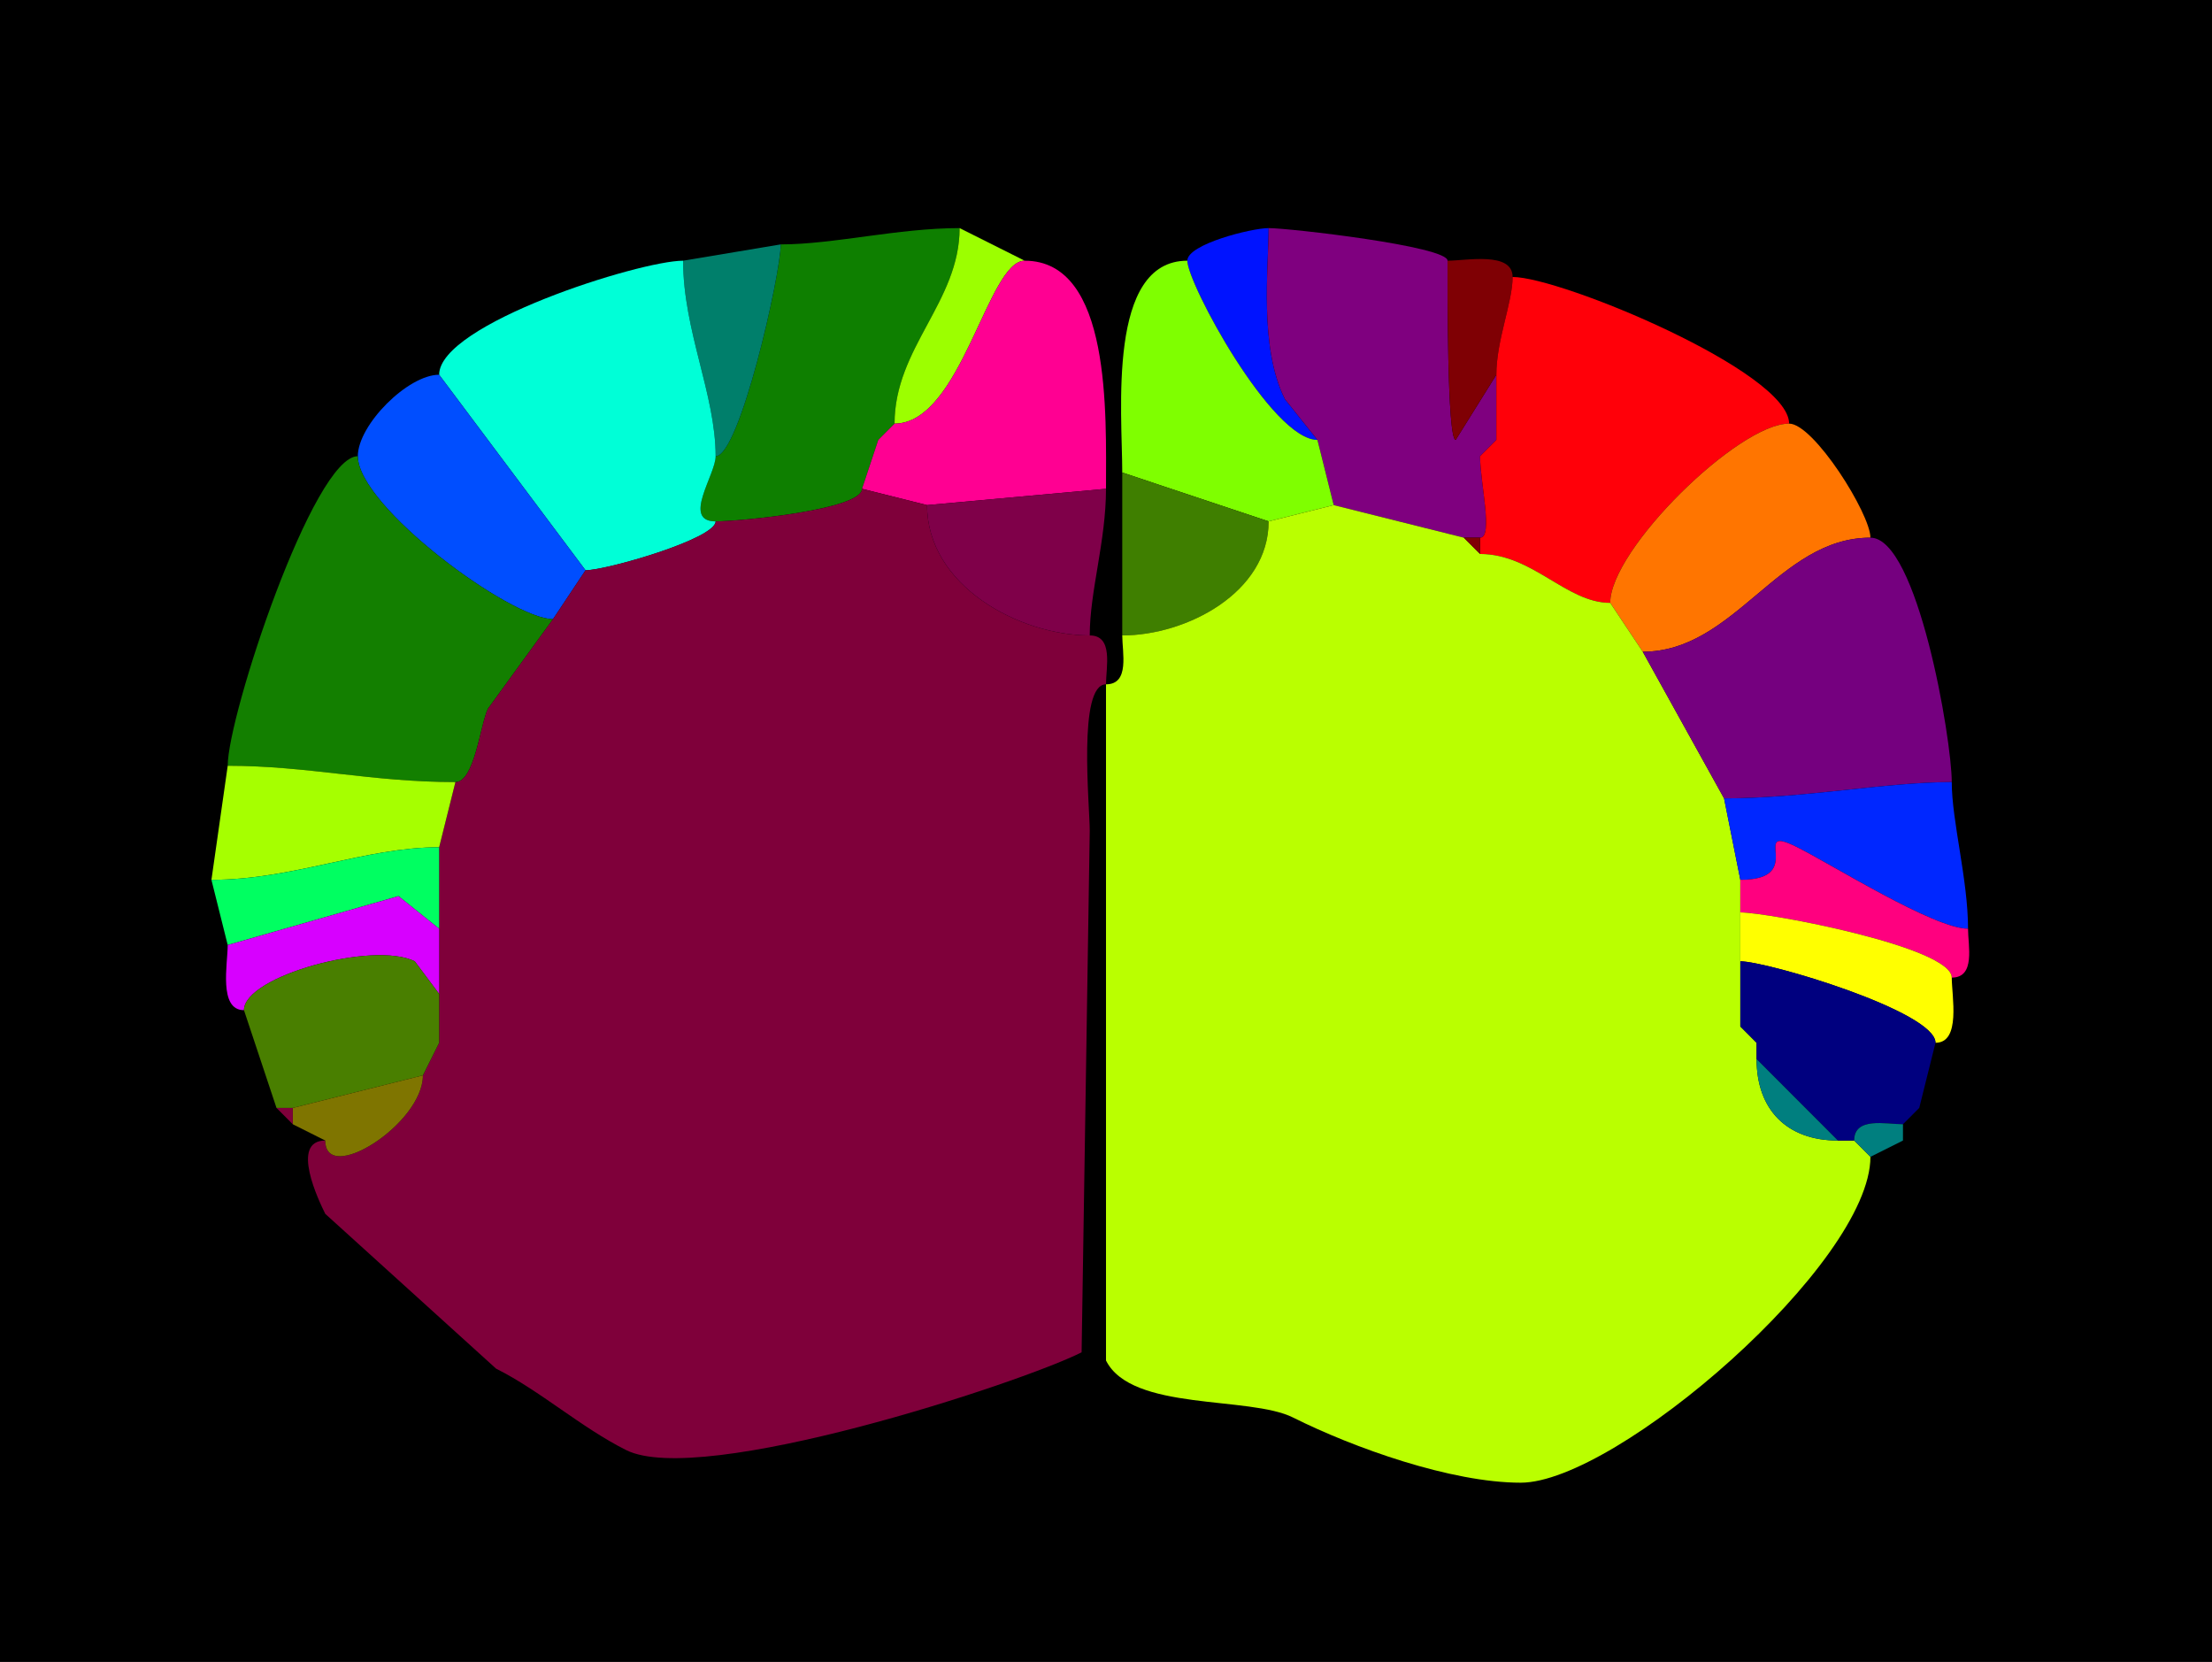 <?xml version="1.0" encoding="UTF-8"?>
<svg xmlns="http://www.w3.org/2000/svg" xmlns:xlink="http://www.w3.org/1999/xlink" width="430px" height="323px" viewBox="0 0 430 323" version="1.1">
<g id="surface1">
<rect x="0" y="0" width="430" height="323" style="fill:rgb(0%,0%,0%);fill-opacity:1;stroke:none;"/>
<path style=" stroke:none;fill-rule:nonzero;fill:rgb(5.49%,49.804%,0%);fill-opacity:1;" d="M 167.574 95 C 167.574 99.035 143.914 101.332 139.117 101.332 C 132.504 101.332 139.117 92.266 139.117 88.668 C 143.789 88.668 151.766 53.281 151.766 47.5 C 162.035 47.5 174.512 44.332 186.543 44.332 C 186.543 58.648 173.898 67.574 173.898 82.332 C 173.898 82.332 170.734 85.5 170.734 85.5 C 170.734 85.5 167.574 95 167.574 95 Z M 167.574 95 "/>
<path style=" stroke:none;fill-rule:nonzero;fill:rgb(61.176%,100%,0%);fill-opacity:1;" d="M 199.191 50.668 C 191.984 50.668 186.891 82.332 173.898 82.332 C 173.898 67.574 186.543 58.648 186.543 44.332 C 186.543 44.332 199.191 50.668 199.191 50.668 Z M 199.191 50.668 "/>
<path style=" stroke:none;fill-rule:nonzero;fill:rgb(0%,7.451%,100%);fill-opacity:1;" d="M 230.809 50.668 C 230.809 55.078 247.234 85.5 256.102 85.5 C 256.102 85.5 249.781 77.582 249.781 77.582 C 244.707 67.426 246.617 51.883 246.617 44.332 C 243.324 44.332 230.809 47.453 230.809 50.668 Z M 230.809 50.668 "/>
<path style=" stroke:none;fill-rule:nonzero;fill:rgb(49.804%,0%,49.804%);fill-opacity:1;" d="M 284.559 104.5 L 287.719 104.5 C 290.336 104.5 287.719 93.801 287.719 88.668 C 287.719 88.668 290.883 85.5 290.883 85.5 C 290.883 85.5 290.883 72.832 290.883 72.832 C 290.883 72.832 282.977 85.5 282.977 85.5 C 281.281 85.5 281.398 55.184 281.398 50.668 C 281.398 47.863 250.637 44.332 246.617 44.332 C 246.617 51.883 244.707 67.426 249.781 77.582 C 249.781 77.582 256.102 85.5 256.102 85.5 C 256.102 85.5 259.266 98.168 259.266 98.168 C 259.266 98.168 284.559 104.5 284.559 104.5 Z M 284.559 104.5 "/>
<path style=" stroke:none;fill-rule:nonzero;fill:rgb(0%,49.804%,41.961%);fill-opacity:1;" d="M 132.793 50.668 C 132.793 64.254 139.117 76.684 139.117 88.668 C 143.789 88.668 151.766 53.281 151.766 47.5 C 151.766 47.5 132.793 50.668 132.793 50.668 Z M 132.793 50.668 "/>
<path style=" stroke:none;fill-rule:nonzero;fill:rgb(0%,100%,84.314%);fill-opacity:1;" d="M 139.117 101.332 C 139.117 104.719 117.879 110.832 113.824 110.832 C 113.824 110.832 85.367 72.832 85.367 72.832 C 85.367 62.969 124.383 50.668 132.793 50.668 C 132.793 64.254 139.117 76.684 139.117 88.668 C 139.117 92.266 132.504 101.332 139.117 101.332 Z M 139.117 101.332 "/>
<path style=" stroke:none;fill-rule:nonzero;fill:rgb(100%,0%,57.255%);fill-opacity:1;" d="M 215 95 L 180.219 98.168 C 180.219 98.168 167.574 95 167.574 95 C 167.574 95 170.734 85.5 170.734 85.5 C 170.734 85.5 173.898 82.332 173.898 82.332 C 186.891 82.332 191.984 50.668 199.191 50.668 C 216.117 50.668 215 80.641 215 95 Z M 215 95 "/>
<path style=" stroke:none;fill-rule:nonzero;fill:rgb(49.804%,100%,0%);fill-opacity:1;" d="M 259.266 98.168 L 246.617 101.332 C 246.617 101.332 218.16 91.832 218.16 91.832 C 218.16 80.152 215.164 50.668 230.809 50.668 C 230.809 55.078 247.234 85.5 256.102 85.5 C 256.102 85.5 259.266 98.168 259.266 98.168 Z M 259.266 98.168 "/>
<path style=" stroke:none;fill-rule:nonzero;fill:rgb(49.804%,0%,1.569%);fill-opacity:1;" d="M 294.043 53.832 C 294.043 58.785 290.883 66.109 290.883 72.832 C 290.883 72.832 282.977 85.5 282.977 85.5 C 281.281 85.5 281.398 55.184 281.398 50.668 C 285.02 50.668 294.043 48.832 294.043 53.832 Z M 294.043 53.832 "/>
<path style=" stroke:none;fill-rule:nonzero;fill:rgb(100%,0%,3.529%);fill-opacity:1;" d="M 287.719 107.668 C 297.957 107.668 304.48 117.168 313.016 117.168 C 313.016 106.77 337.918 82.332 347.793 82.332 C 347.793 72.27 303.414 53.832 294.043 53.832 C 294.043 58.785 290.883 66.109 290.883 72.832 C 290.883 72.832 290.883 85.5 290.883 85.5 C 290.883 85.5 287.719 88.668 287.719 88.668 C 287.719 93.801 290.336 104.5 287.719 104.5 C 287.719 104.5 287.719 107.668 287.719 107.668 Z M 287.719 107.668 "/>
<path style=" stroke:none;fill-rule:nonzero;fill:rgb(0%,30.588%,100%);fill-opacity:1;" d="M 113.824 110.832 L 107.5 120.332 C 99.258 120.332 69.559 98.43 69.559 88.668 C 69.559 82.57 79.281 72.832 85.367 72.832 C 85.367 72.832 113.824 110.832 113.824 110.832 Z M 113.824 110.832 "/>
<path style=" stroke:none;fill-rule:nonzero;fill:rgb(61.176%,100%,0%);fill-opacity:1;" d="M 173.898 82.332 L 170.734 85.5 C 170.734 85.5 173.898 82.332 173.898 82.332 Z M 173.898 82.332 "/>
<path style=" stroke:none;fill-rule:nonzero;fill:rgb(100%,45.882%,0%);fill-opacity:1;" d="M 313.016 117.168 L 319.34 126.668 C 337.25 126.668 345.738 104.5 363.602 104.5 C 363.602 99.867 352.582 82.332 347.793 82.332 C 337.918 82.332 313.016 106.77 313.016 117.168 Z M 313.016 117.168 "/>
<path style=" stroke:none;fill-rule:nonzero;fill:rgb(49.804%,0%,1.569%);fill-opacity:1;" d="M 290.883 85.5 L 287.719 88.668 C 287.719 88.668 290.883 85.5 290.883 85.5 Z M 290.883 85.5 "/>
<path style=" stroke:none;fill-rule:nonzero;fill:rgb(7.451%,49.804%,0%);fill-opacity:1;" d="M 44.266 148.832 C 59.938 148.832 72.117 152 88.531 152 C 92.27 152 93.383 140.695 94.852 137.75 C 94.852 137.75 107.5 120.332 107.5 120.332 C 99.258 120.332 69.559 98.43 69.559 88.668 C 60.938 88.668 44.266 139.082 44.266 148.832 Z M 44.266 148.832 "/>
<path style=" stroke:none;fill-rule:nonzero;fill:rgb(24.706%,49.804%,0%);fill-opacity:1;" d="M 246.617 101.332 C 246.617 115.191 230.629 123.5 218.16 123.5 C 218.16 123.5 218.16 91.832 218.16 91.832 C 218.16 91.832 246.617 101.332 246.617 101.332 Z M 246.617 101.332 "/>
<path style=" stroke:none;fill-rule:nonzero;fill:rgb(49.804%,0%,22.745%);fill-opacity:1;" d="M 82.207 209 C 82.207 218.434 63.234 230.434 63.234 221.668 C 56.32 221.668 62.012 233.465 63.234 235.918 C 63.234 235.918 96.434 266 96.434 266 C 105.02 270.301 112.945 277.434 121.727 281.832 C 136.289 289.125 198.07 268.938 210.258 262.832 C 210.258 262.832 211.84 161.5 211.84 161.5 C 211.84 156.516 209.465 133 215 133 C 215 129.684 216.496 123.5 211.84 123.5 C 198.121 123.5 180.219 113.836 180.219 98.168 C 180.219 98.168 167.574 95 167.574 95 C 167.574 99.035 143.914 101.332 139.117 101.332 C 139.117 104.719 117.879 110.832 113.824 110.832 C 113.824 110.832 107.5 120.332 107.5 120.332 C 107.5 120.332 94.852 137.75 94.852 137.75 C 93.383 140.695 92.27 152 88.531 152 C 88.531 152 85.367 164.668 85.367 164.668 C 85.367 164.668 85.367 180.5 85.367 180.5 C 85.367 180.5 85.367 193.168 85.367 193.168 C 85.367 193.168 85.367 202.668 85.367 202.668 C 85.367 202.668 82.207 209 82.207 209 Z M 82.207 209 "/>
<path style=" stroke:none;fill-rule:nonzero;fill:rgb(49.804%,0%,28.627%);fill-opacity:1;" d="M 180.219 98.168 C 180.219 113.836 198.121 123.5 211.84 123.5 C 211.84 114.875 215 105.203 215 95 C 215 95 180.219 98.168 180.219 98.168 Z M 180.219 98.168 "/>
<path style=" stroke:none;fill-rule:nonzero;fill:rgb(72.941%,100%,0%);fill-opacity:1;" d="M 360.441 221.668 L 363.602 224.832 C 363.602 245.566 314.16 288.168 295.625 288.168 C 282.082 288.168 263.086 281.371 251.359 275.5 C 242.863 271.246 219.957 274.348 215 264.418 C 215 264.418 215 133 215 133 C 219.656 133 218.16 126.816 218.16 123.5 C 230.629 123.5 246.617 115.191 246.617 101.332 C 246.617 101.332 259.266 98.168 259.266 98.168 C 259.266 98.168 284.559 104.5 284.559 104.5 C 284.559 104.5 287.719 107.668 287.719 107.668 C 297.957 107.668 304.48 117.168 313.016 117.168 C 313.016 117.168 319.34 126.668 319.34 126.668 C 319.34 126.668 335.148 155.168 335.148 155.168 C 335.148 155.168 338.309 171 338.309 171 C 338.309 171 338.309 177.332 338.309 177.332 C 338.309 177.332 338.309 186.832 338.309 186.832 C 338.309 186.832 338.309 199.5 338.309 199.5 C 338.309 199.5 341.469 202.668 341.469 202.668 C 341.469 202.668 341.469 205.832 341.469 205.832 C 341.469 215.648 347.352 221.668 357.281 221.668 C 357.281 221.668 360.441 221.668 360.441 221.668 Z M 360.441 221.668 "/>
<path style=" stroke:none;fill-rule:nonzero;fill:rgb(49.804%,0%,1.569%);fill-opacity:1;" d="M 287.719 104.5 L 287.719 107.668 C 287.719 107.668 284.559 104.5 284.559 104.5 C 284.559 104.5 287.719 104.5 287.719 104.5 Z M 287.719 104.5 "/>
<path style=" stroke:none;fill-rule:nonzero;fill:rgb(45.882%,0%,49.804%);fill-opacity:1;" d="M 379.41 152 C 366.453 152 350.754 155.168 335.148 155.168 C 335.148 155.168 319.34 126.668 319.34 126.668 C 337.25 126.668 345.738 104.5 363.602 104.5 C 372.742 104.5 379.41 143.66 379.41 152 Z M 379.41 152 "/>
<path style=" stroke:none;fill-rule:nonzero;fill:rgb(65.098%,100%,0%);fill-opacity:1;" d="M 85.367 164.668 C 70.895 164.668 56.969 171 41.102 171 C 41.102 171 44.266 148.832 44.266 148.832 C 59.938 148.832 72.117 152 88.531 152 C 88.531 152 85.367 164.668 85.367 164.668 Z M 85.367 164.668 "/>
<path style=" stroke:none;fill-rule:nonzero;fill:rgb(0%,15.294%,100%);fill-opacity:1;" d="M 338.309 171 C 351.582 171 339.727 159.836 349.375 164.668 C 356.133 168.051 375.961 180.5 382.574 180.5 C 382.574 170.957 379.41 159.562 379.41 152 C 366.453 152 350.754 155.168 335.148 155.168 C 335.148 155.168 338.309 171 338.309 171 Z M 338.309 171 "/>
<path style=" stroke:none;fill-rule:nonzero;fill:rgb(0%,100%,38.039%);fill-opacity:1;" d="M 85.367 180.5 L 77.465 174.168 L 44.266 183.668 C 44.266 183.668 41.102 171 41.102 171 C 56.969 171 70.895 164.668 85.367 164.668 C 85.367 164.668 85.367 180.5 85.367 180.5 Z M 85.367 180.5 "/>
<path style=" stroke:none;fill-rule:nonzero;fill:rgb(100%,0%,49.804%);fill-opacity:1;" d="M 382.574 180.5 C 382.574 183.816 384.07 190 379.41 190 C 379.41 184.086 343.805 177.332 338.309 177.332 C 338.309 177.332 338.309 171 338.309 171 C 351.582 171 339.727 159.836 349.375 164.668 C 356.133 168.051 375.961 180.5 382.574 180.5 Z M 382.574 180.5 "/>
<path style=" stroke:none;fill-rule:nonzero;fill:rgb(84.314%,0%,100%);fill-opacity:1;" d="M 85.367 193.168 L 80.625 186.832 C 72.641 182.836 47.426 189.68 47.426 196.332 C 42.434 196.332 44.266 187.293 44.266 183.668 C 44.266 183.668 77.465 174.168 77.465 174.168 C 77.465 174.168 85.367 180.5 85.367 180.5 C 85.367 180.5 85.367 193.168 85.367 193.168 Z M 85.367 193.168 "/>
<path style=" stroke:none;fill-rule:nonzero;fill:rgb(100%,100%,0%);fill-opacity:1;" d="M 379.41 190 C 379.41 193.625 381.242 202.668 376.25 202.668 C 376.25 196.578 343.547 186.832 338.309 186.832 C 338.309 186.832 338.309 177.332 338.309 177.332 C 343.805 177.332 379.41 184.086 379.41 190 Z M 379.41 190 "/>
<path style=" stroke:none;fill-rule:nonzero;fill:rgb(28.627%,49.804%,0%);fill-opacity:1;" d="M 53.75 215.332 L 56.91 215.332 C 56.91 215.332 82.207 209 82.207 209 C 82.207 209 85.367 202.668 85.367 202.668 C 85.367 202.668 85.367 193.168 85.367 193.168 C 85.367 193.168 80.625 186.832 80.625 186.832 C 72.641 182.836 47.426 189.68 47.426 196.332 C 47.426 196.332 53.75 215.332 53.75 215.332 Z M 53.75 215.332 "/>
<path style=" stroke:none;fill-rule:nonzero;fill:rgb(0%,0%,49.804%);fill-opacity:1;" d="M 357.281 221.668 L 360.441 221.668 C 360.441 217.004 366.613 218.5 369.926 218.5 C 369.926 218.5 373.09 215.332 373.09 215.332 C 373.09 215.332 376.25 202.668 376.25 202.668 C 376.25 196.578 343.547 186.832 338.309 186.832 C 338.309 186.832 338.309 199.5 338.309 199.5 C 338.309 199.5 341.469 202.668 341.469 202.668 C 341.469 202.668 341.469 205.832 341.469 205.832 C 341.469 205.832 357.281 221.668 357.281 221.668 Z M 357.281 221.668 "/>
<path style=" stroke:none;fill-rule:nonzero;fill:rgb(0%,49.804%,49.804%);fill-opacity:1;" d="M 338.309 199.5 L 341.469 202.668 C 341.469 202.668 338.309 199.5 338.309 199.5 Z M 338.309 199.5 "/>
<path style=" stroke:none;fill-rule:nonzero;fill:rgb(49.804%,45.882%,0%);fill-opacity:1;" d="M 85.367 202.668 L 82.207 209 C 82.207 209 85.367 202.668 85.367 202.668 Z M 85.367 202.668 "/>
<path style=" stroke:none;fill-rule:nonzero;fill:rgb(0%,49.804%,49.804%);fill-opacity:1;" d="M 341.469 205.832 L 357.281 221.668 C 347.352 221.668 341.469 215.648 341.469 205.832 Z M 341.469 205.832 "/>
<path style=" stroke:none;fill-rule:nonzero;fill:rgb(49.804%,45.882%,0%);fill-opacity:1;" d="M 56.91 218.5 L 63.234 221.668 C 63.234 230.434 82.207 218.434 82.207 209 C 82.207 209 56.91 215.332 56.91 215.332 C 56.91 215.332 56.91 218.5 56.91 218.5 Z M 56.91 218.5 "/>
<path style=" stroke:none;fill-rule:nonzero;fill:rgb(49.804%,0%,22.745%);fill-opacity:1;" d="M 56.91 215.332 L 56.91 218.5 C 56.91 218.5 53.75 215.332 53.75 215.332 C 53.75 215.332 56.91 215.332 56.91 215.332 Z M 56.91 215.332 "/>
<path style=" stroke:none;fill-rule:nonzero;fill:rgb(72.941%,100%,0%);fill-opacity:1;" d="M 373.09 215.332 L 369.926 218.5 C 369.926 218.5 373.09 215.332 373.09 215.332 Z M 373.09 215.332 "/>
<path style=" stroke:none;fill-rule:nonzero;fill:rgb(0%,49.804%,49.804%);fill-opacity:1;" d="M 369.926 221.668 L 363.602 224.832 C 363.602 224.832 360.441 221.668 360.441 221.668 C 360.441 217.004 366.613 218.5 369.926 218.5 C 369.926 218.5 369.926 221.668 369.926 221.668 Z M 369.926 221.668 "/>
<path style=" stroke:none;fill-rule:nonzero;fill:rgb(72.941%,100%,0%);fill-opacity:1;" d="M 369.926 221.668 L 363.602 224.832 C 363.602 224.832 369.926 221.668 369.926 221.668 Z M 369.926 221.668 "/>
</g>
</svg>
